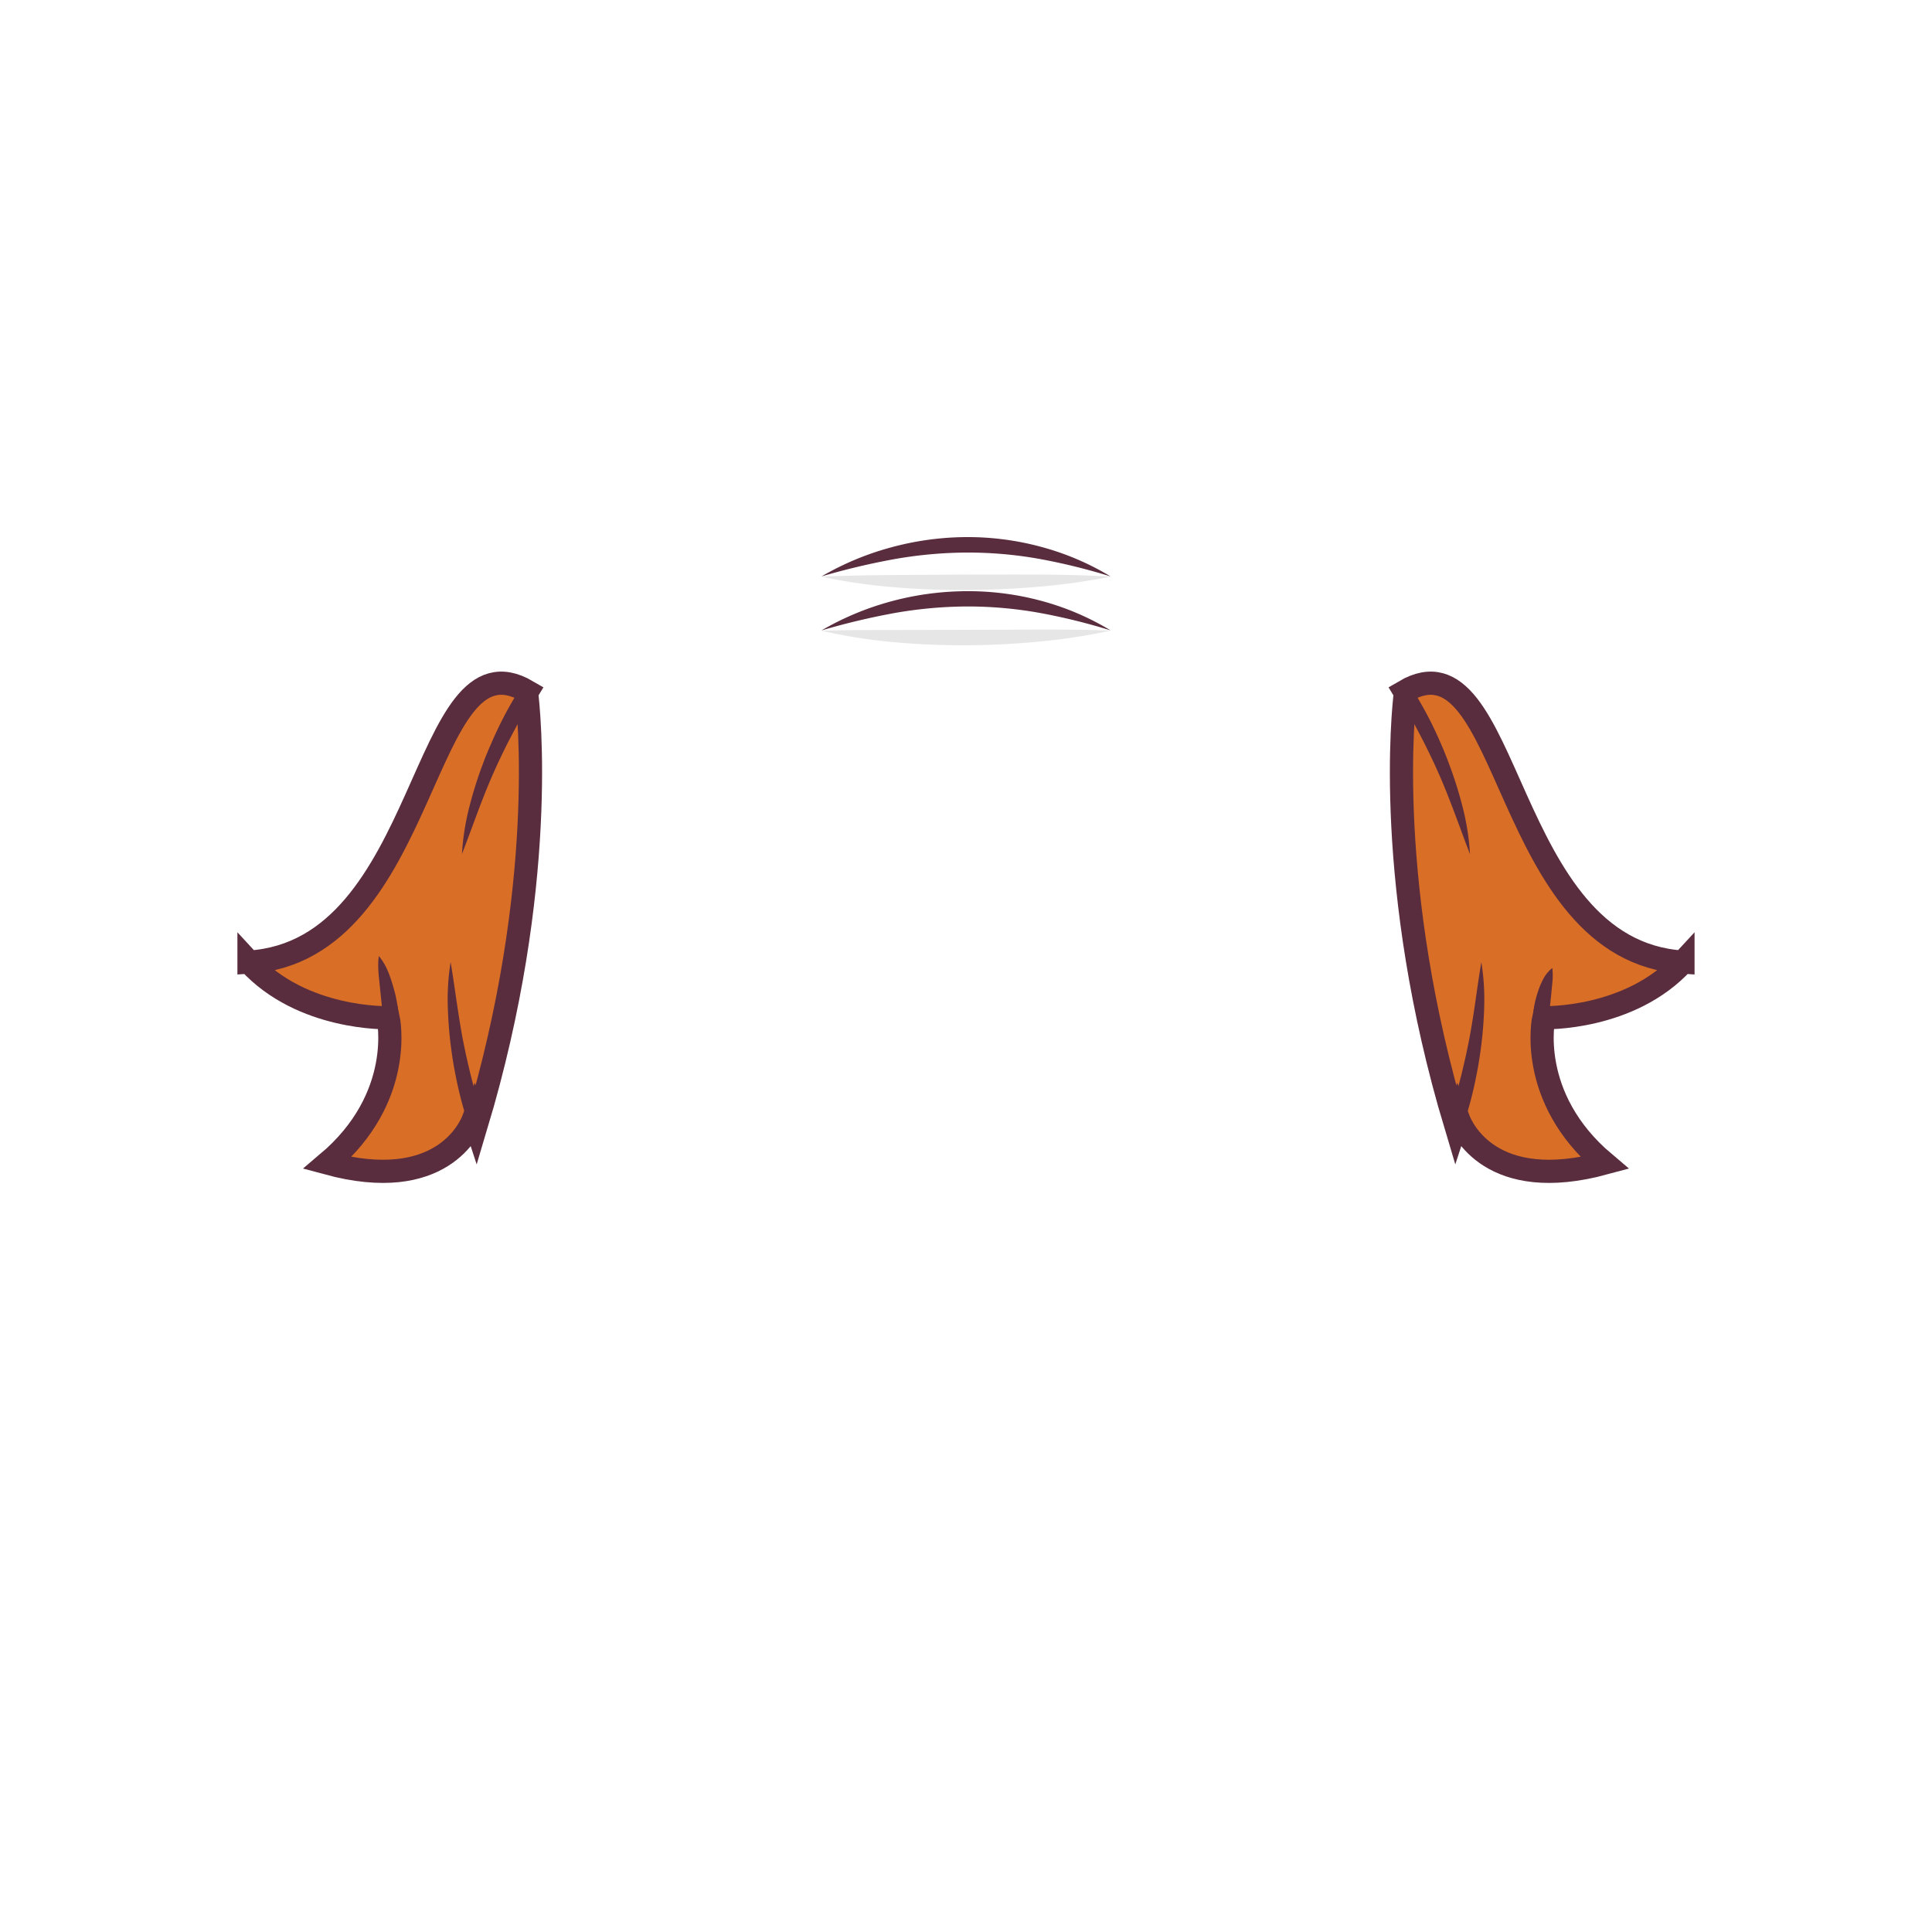 <svg id="hair-balding-front" xmlns="http://www.w3.org/2000/svg" viewBox="0 0 1000 1000">
    <path d="M425.21 298.35a148.609 148.609 0 0135.91-15 151.13 151.13 0 0138.87-5.35 145.158 145.158 0 0139 5.08 138.61 138.61 0 0135.82 15.27 315.92 315.92 0 00-37.19-9.13 210.633 210.633 0 00-37.58-3.22 221.999 221.999 0 00-37.55 3.48 366.923 366.923 0 00-37.28 8.87zM425.21 326.3a148.61 148.61 0 0135.91-15 151.558 151.558 0 0138.87-5.3 145.15 145.15 0 0139 5 138.612 138.612 0 0135.82 15.27 317.889 317.889 0 00-37.19-9.13 210.644 210.644 0 00-37.54-3.23 221.999 221.999 0 00-37.55 3.48 369.594 369.594 0 00-37.32 8.91z" fill="#592d3d"/>
    <path d="M574.77 326.43a310.562 310.562 0 01-37.2 5.68 413.265 413.265 0 01-37.58 1.89c-12.55 0-25.1-.47-37.6-1.64a270.995 270.995 0 01-37.19-5.91c12.59-.39 25-.34 37.49-.37l37.3-.08 37.29-.13c12.44 0 24.91-.01 37.49.56zM574.77 298.47a330.877 330.877 0 01-37.24 5.22A454.733 454.733 0 01500 305.4c-12.53.05-25.06-.42-37.56-1.48a287.987 287.987 0 01-37.23-5.45c12.57-.59 25-.7 37.47-.84l37.31-.23c12.42 0 24.85-.06 37.31 0s24.91.3 37.47 1.07z" fill="rgba(0,0,0,.1)"/>
    <path fill-rule="evenodd" clip-rule="evenodd" d="M871.1 498c-94.26-5.93-88.36-172.82-144.1-140.14v0l.42.69c-1.08 8.7-11.09 100.12 26.09 224.1.41-1.25.81-2.51 1.21-3.77 2 5.4 17 39.1 75.81 23.16-40.58-34.22-31.47-75.27-31.47-75.27s44.55 1.32 72.04-28.77z" stroke="#592d3d" stroke-width="12" fill="#d96e27"/>
    <path d="M766.74 498a121.954 121.954 0 011.52 21.66 210.365 210.365 0 01-1.6 21.69c-.468 3.6-1.008 7.193-1.62 10.78-.65 3.57-1.35 7.14-2.16 10.69a191.012 191.012 0 01-6 21l-7.59-2.54c2.11-6.73 4.13-13.49 5.92-20.32l1.32-5.13 1.22-5.16 1.17-5.17 1.07-5.2c1.41-6.94 2.5-13.94 3.53-21 1.03-7.06 2-14.14 3.22-21.3zM730.84 356.46a199.181 199.181 0 0111.15 20.06c.83 1.72 1.62 3.46 2.42 5.2l2.3 5.25 2.15 5.32 2 5.36a210.5 210.5 0 016.64 21.88 127.547 127.547 0 013.37 22.58c-2.76-7.11-5.29-14.18-7.94-21.19-2.65-7.01-5.32-13.95-8.36-20.76l-2.29-5.09-2.39-5-2.45-5-2.55-4.95c-3.43-6.59-7.09-13-10.87-19.43z" fill="#592d3d"/>
    <path fill-rule="evenodd" clip-rule="evenodd" d="M128.88 498c94.26-5.93 88.36-172.82 144.1-140.14v0l-.42.69c1.08 8.7 11.09 100.12-26.09 224.1-.41-1.25-.81-2.51-1.21-3.77-2 5.4-17 39.1-75.81 23.16 40.58-34.22 31.47-75.27 31.47-75.27s-44.55 1.32-72.04-28.77z" stroke="#592d3d" stroke-width="12" fill="#d96e27"/>
    <path d="M233.24 498c1.22 7.16 2.18 14.24 3.24 21.28 1.06 7.04 2.12 14.05 3.53 21l1.07 5.2 1.17 5.17 1.22 5.16 1.32 5.13c1.79 6.83 3.8 13.59 5.92 20.32l-7.59 2.54a190.792 190.792 0 01-6-21c-.81-3.55-1.51-7.12-2.16-10.69-.65-3.57-1.15-7.18-1.62-10.78a210.086 210.086 0 01-1.6-21.69 121.909 121.909 0 011.5-21.64zM275.99 360.65c-3.78 6.39-7.44 12.84-10.87 19.43l-2.58 4.92-2.45 5-2.39 5-2.29 5.09c-3 6.81-5.74 13.76-8.36 20.76-2.62 7-5.18 14.08-7.94 21.19a127.547 127.547 0 013.37-22.58 210.257 210.257 0 016.64-21.88l2-5.36 2.17-5.22 2.3-5.25c.8-1.74 1.59-3.48 2.42-5.2a198.925 198.925 0 0111.13-20.06zM198.28 526.85l-1.6-15.59c-.26-2.66-.59-5.32-.79-8-.07-1.36-.15-2.72-.11-4.13a28.84 28.84 0 01.3-4.29 30.11 30.11 0 014.45 7.27 45.76 45.76 0 011.51 3.88c.45 1.31.88 2.63 1.29 4 .41 1.37.76 2.67 1.1 4 .34 1.33.63 2.72.89 4.09.26 1.37.49 2.75.65 4.15a36.91 36.91 0 01.31 4.34zM793.64 525.37a36.63 36.63 0 01.88-6.66c.24-1.07.53-2.14.82-3.2.29-1.06.66-2.11 1-3.15a39.422 39.422 0 012.68-6.07 17.677 17.677 0 014.45-5.25c.258 2.217.295 4.455.11 6.68-.09 1-.18 2.09-.31 3.1l-.28 3.08-.63 6.1c-.22 2-.43 4.09-.72 5.93z" fill="#592d3d"/>
</svg>
